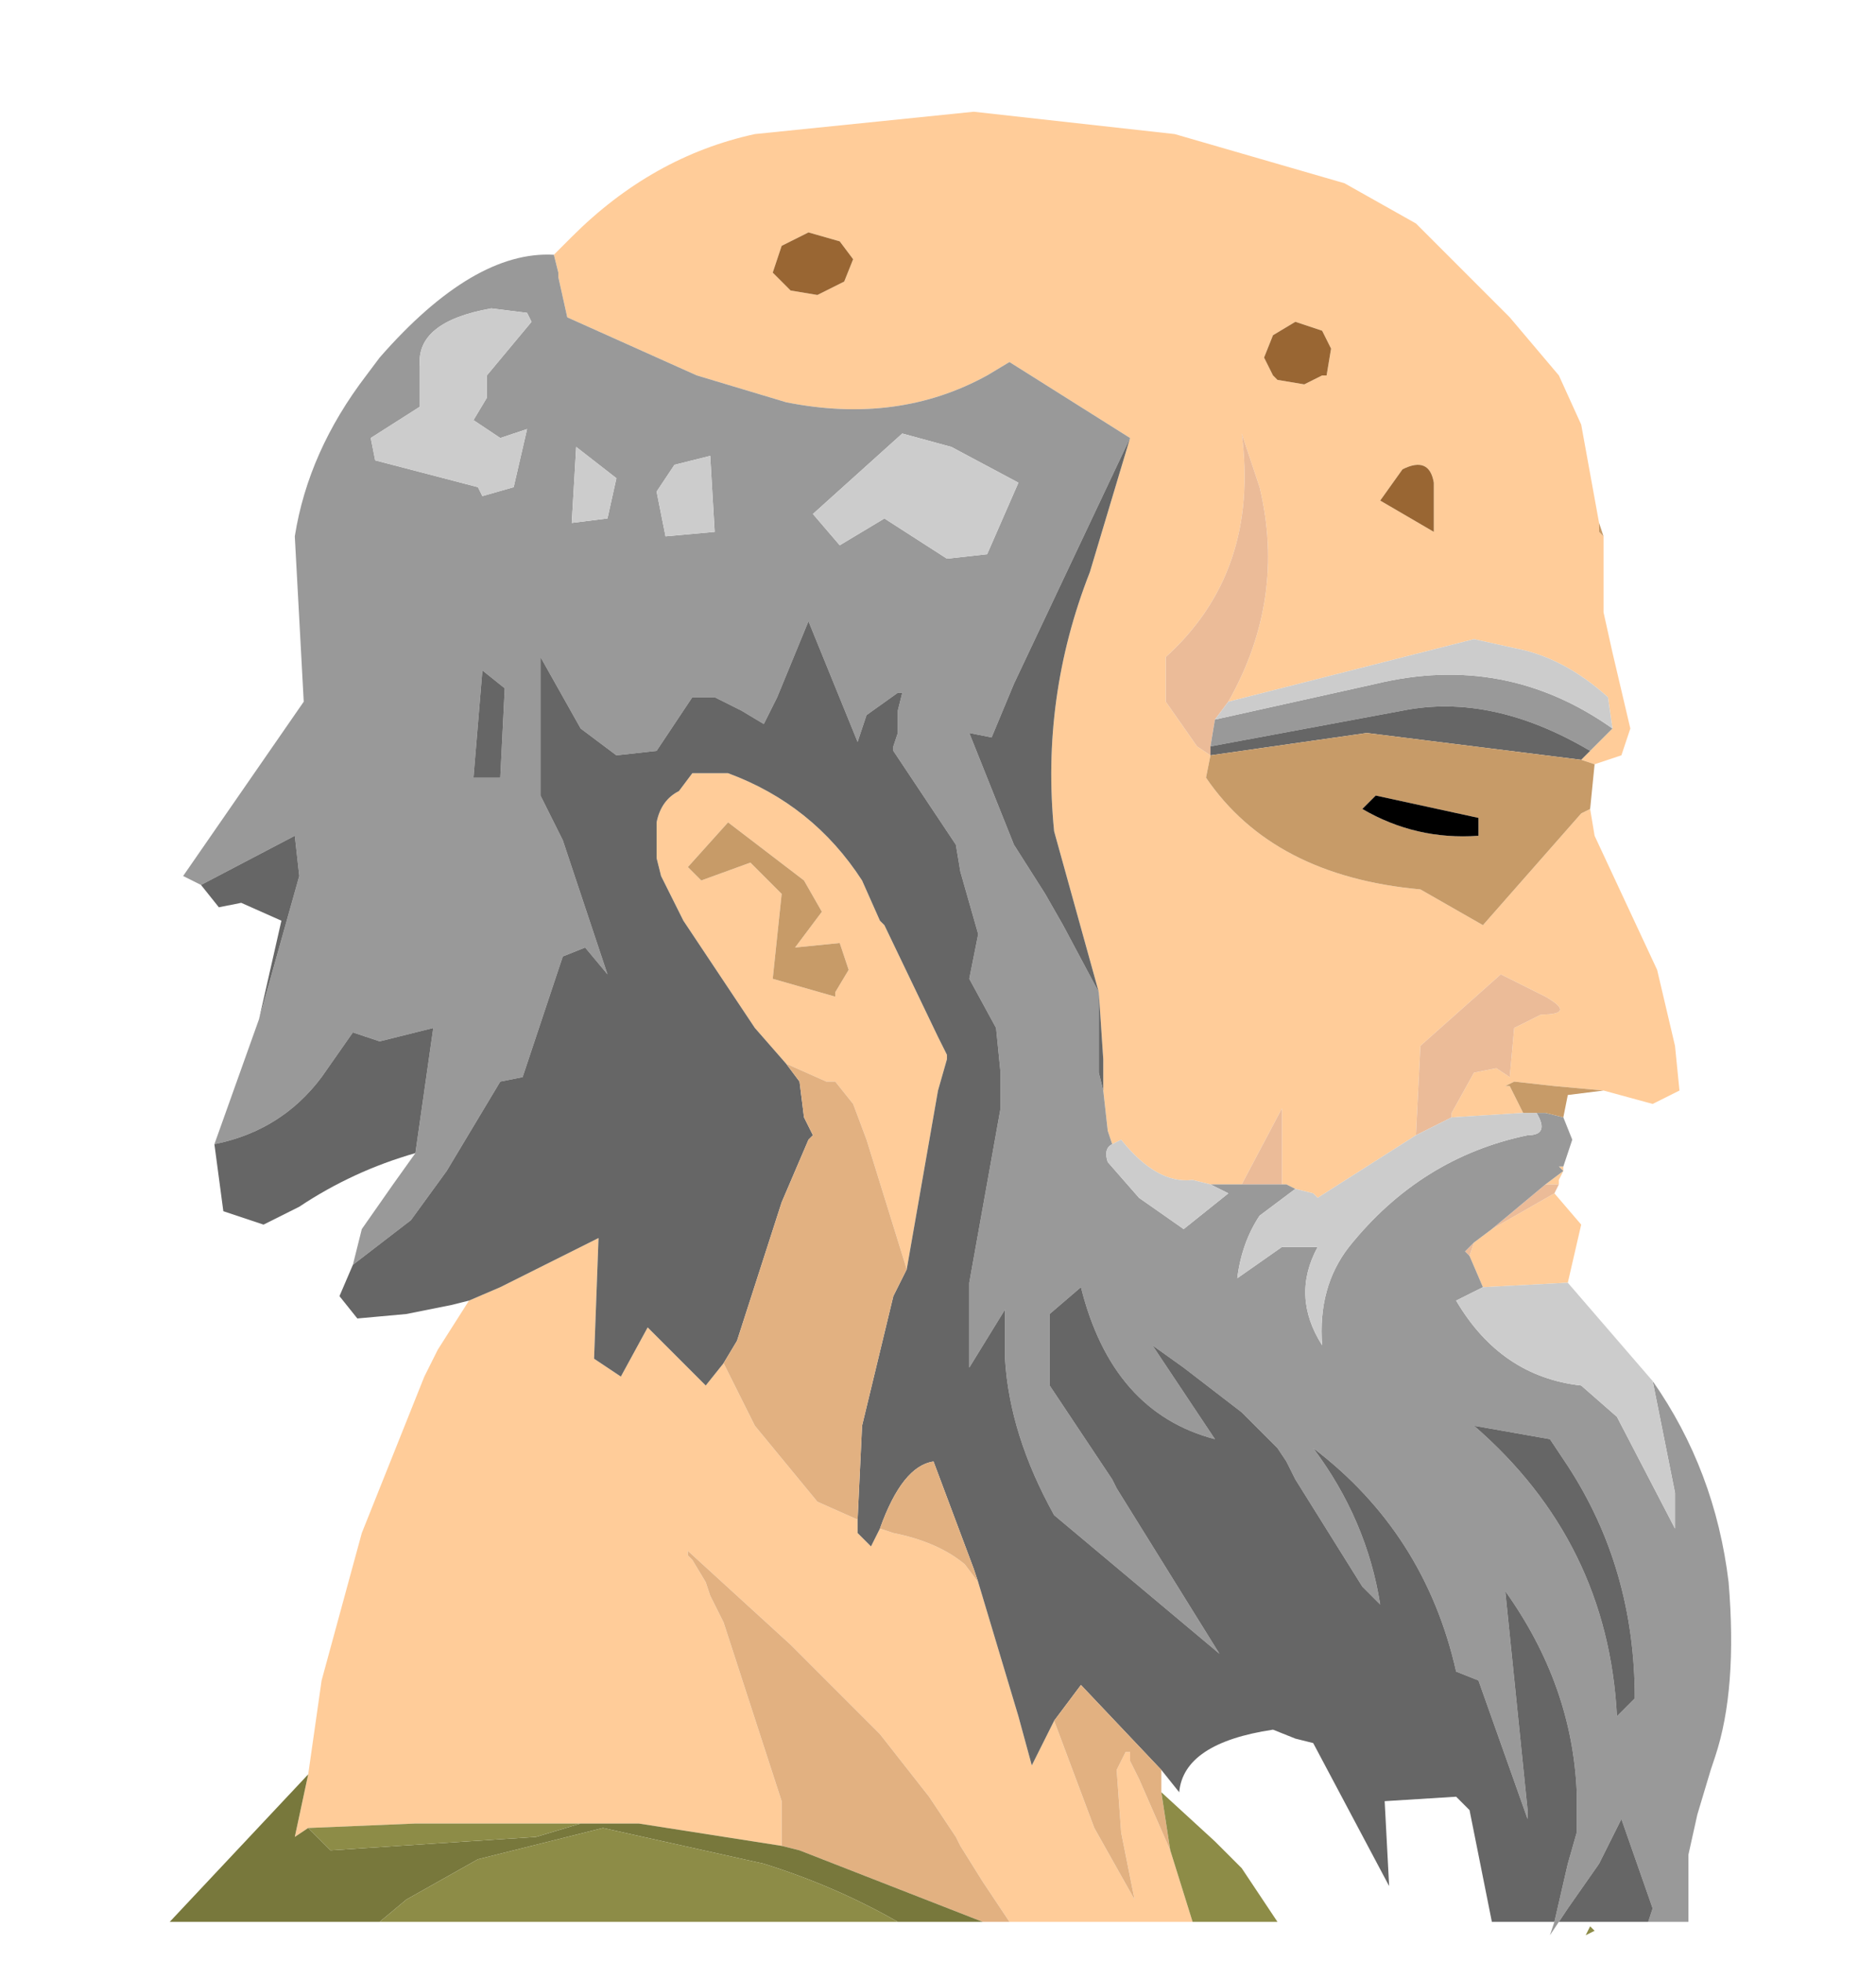 <?xml version="1.0" encoding="UTF-8" standalone="no"?>
<svg xmlns:ffdec="https://www.free-decompiler.com/flash" xmlns:xlink="http://www.w3.org/1999/xlink" ffdec:objectType="frame" height="21.95px" width="21.0px" xmlns="http://www.w3.org/2000/svg">
  <g transform="matrix(1.0, 0.0, 0.0, 1.0, -0.5, -0.5)">
    <use ffdec:characterId="2939" height="20.4" transform="matrix(1.0, 0.0, 0.0, 1.0, 2.4, 1.75)" width="17.5" xlink:href="#shape0"/>
  </g>
  <defs>
    <g id="shape0" transform="matrix(1.0, 0.0, 0.0, 1.0, -2.4, -1.75)">
      <path d="M6.7 3.35 L6.9 3.15 Q7.8 2.25 8.95 2.0 L11.4 1.75 13.65 2.0 15.55 2.55 16.35 3.0 17.4 4.05 17.95 4.7 18.2 5.25 18.4 6.35 18.4 6.45 18.45 6.5 18.45 7.2 18.45 7.35 18.55 7.8 18.75 8.65 18.65 8.95 18.35 9.05 18.2 9.0 18.3 8.9 18.55 8.65 18.5 8.3 Q18.0 7.85 17.45 7.75 L17.0 7.65 14.25 8.35 Q14.9 7.2 14.6 5.95 L14.4 5.35 Q14.6 6.9 13.55 7.85 L13.55 8.35 13.9 8.85 14.05 8.95 14.0 9.2 Q14.75 10.3 16.4 10.45 L17.1 10.85 18.2 9.6 18.3 9.55 18.35 9.85 19.05 11.35 19.25 12.2 19.3 12.7 19.0 12.85 18.45 12.7 17.9 12.65 17.45 12.6 17.35 12.65 17.4 12.65 17.55 12.95 16.75 13.0 16.75 12.95 17.0 12.5 17.25 12.45 17.4 12.55 17.45 12.0 17.75 11.85 Q18.15 11.85 17.8 11.65 L17.3 11.4 16.4 12.2 16.35 13.2 15.25 13.9 15.2 13.85 15.0 13.8 14.9 13.75 14.85 13.75 14.85 12.9 14.4 13.75 14.15 13.75 14.05 13.75 13.85 13.7 Q13.45 13.75 13.05 13.25 L12.95 13.3 12.9 13.15 12.85 12.7 12.85 12.35 12.8 11.6 12.3 9.8 Q12.15 8.3 12.7 6.9 L13.15 5.4 11.8 4.55 11.55 4.7 Q10.55 5.25 9.3 5.0 L8.3 4.7 6.85 4.05 6.75 3.6 6.75 3.55 6.7 3.35 M18.0 13.55 L18.0 13.6 17.95 13.7 17.95 13.75 17.8 13.75 18.0 13.6 17.95 13.55 18.0 13.55 M17.9 13.85 L18.2 14.2 18.05 14.85 17.1 14.9 16.95 14.55 17.0 14.4 17.2 14.25 17.9 13.85 M13.85 22.0 L11.8 22.0 11.5 21.55 11.25 21.15 11.2 21.05 11.0 20.75 10.9 20.6 10.35 19.9 9.35 18.9 8.2 17.85 8.2 17.9 8.25 17.95 8.4 18.2 8.45 18.35 8.6 18.65 9.25 20.65 9.25 21.15 7.65 20.9 7.0 20.9 5.15 20.9 3.95 20.95 3.8 21.05 3.95 20.35 4.1 19.3 4.55 17.65 5.25 15.9 5.4 15.6 5.75 15.05 6.1 14.9 7.2 14.35 7.15 15.7 7.45 15.9 7.75 15.35 8.4 16.0 8.6 15.75 8.95 16.45 9.65 17.3 10.1 17.5 10.1 17.65 10.25 17.8 10.35 17.6 10.5 17.65 Q11.0 17.75 11.3 18.0 L11.45 18.2 11.9 19.7 12.05 20.25 12.3 19.75 12.75 20.95 13.2 21.75 13.05 21.0 13.0 20.3 13.1 20.1 13.15 20.1 13.15 20.2 13.25 20.4 13.6 21.2 13.85 22.0 M16.2 5.75 L15.95 6.1 16.55 6.45 16.55 5.9 Q16.5 5.6 16.2 5.75 M15.4 4.4 L15.3 4.2 15.0 4.1 14.75 4.25 14.65 4.5 14.75 4.7 14.8 4.75 15.1 4.8 15.3 4.7 15.35 4.7 15.4 4.4 M9.3 12.4 L8.95 12.0 8.75 11.7 8.15 10.8 7.9 10.3 7.85 10.1 7.85 9.7 Q7.9 9.45 8.1 9.35 L8.25 9.15 8.65 9.15 Q9.6 9.5 10.15 10.35 L10.35 10.8 10.4 10.85 11.0 12.1 11.1 12.3 11.1 12.35 11.0 12.7 10.65 14.7 10.2 13.25 10.05 12.85 9.85 12.6 9.75 12.6 9.3 12.4 M10.05 3.4 L9.9 3.2 9.55 3.1 9.25 3.25 9.15 3.55 9.35 3.75 9.65 3.8 9.95 3.65 10.05 3.4 M8.9 10.15 L9.25 10.5 9.15 11.45 9.85 11.65 9.85 11.6 10.0 11.35 9.9 11.05 9.4 11.1 9.7 10.7 9.5 10.35 8.65 9.7 8.2 10.2 8.35 10.35 8.9 10.15" fill="#ffcc99" fill-rule="evenodd" stroke="none"/>
      <path d="M15.4 4.4 L15.35 4.7 15.3 4.7 15.1 4.8 14.8 4.75 14.75 4.7 14.65 4.5 14.75 4.25 15.0 4.1 15.3 4.2 15.4 4.4 M16.2 5.75 Q16.5 5.6 16.55 5.9 L16.55 6.45 15.95 6.1 16.2 5.75 M10.05 3.4 L9.95 3.65 9.65 3.8 9.35 3.75 9.15 3.55 9.25 3.25 9.55 3.1 9.9 3.2 10.05 3.4" fill="#996633" fill-rule="evenodd" stroke="none"/>
      <path d="M17.95 13.75 L17.9 13.85 17.2 14.25 17.8 13.75 17.95 13.75 M14.4 13.75 L14.85 12.9 14.85 13.75 14.4 13.75 M16.35 13.2 L16.4 12.2 17.3 11.4 17.8 11.65 Q18.15 11.85 17.75 11.85 L17.45 12.0 17.4 12.55 17.25 12.45 17.0 12.5 16.75 12.95 16.75 13.0 16.35 13.2 M14.05 8.95 L13.9 8.85 13.55 8.35 13.55 7.85 Q14.6 6.9 14.4 5.35 L14.6 5.95 Q14.9 7.2 14.25 8.35 L14.1 8.55 14.05 8.85 14.05 8.95 M17.0 14.4 L16.95 14.55 16.9 14.5 17.0 14.4" fill="#ebbb98" fill-rule="evenodd" stroke="none"/>
      <path d="M18.0 13.0 L18.1 13.25 18.0 13.55 17.95 13.55 18.0 13.6 17.8 13.75 17.2 14.25 17.0 14.4 16.9 14.5 16.95 14.55 17.1 14.9 16.8 15.05 Q17.3 15.9 18.2 16.0 L18.6 16.35 19.25 17.6 19.25 17.2 19.0 15.95 Q19.7 16.95 19.85 18.2 19.95 19.4 19.7 20.15 L19.65 20.3 19.5 20.8 19.4 21.25 19.4 21.8 19.4 22.0 18.95 22.0 19.0 21.85 18.65 20.85 18.4 21.35 18.05 21.85 17.95 22.0 17.85 22.15 17.9 22.0 18.05 21.35 18.15 21.0 18.15 20.55 Q18.1 19.35 17.35 18.3 L17.6 20.75 17.6 20.85 17.05 19.3 16.8 19.2 Q16.45 17.65 15.2 16.7 15.8 17.5 15.95 18.45 L15.75 18.25 15.0 17.05 14.9 16.85 14.8 16.7 14.4 16.3 13.75 15.8 13.4 15.55 14.1 16.6 Q12.95 16.3 12.6 14.9 L12.25 15.2 12.25 16.0 12.95 17.05 13.0 17.15 14.15 19.0 12.3 17.45 Q11.8 16.55 11.75 15.7 L11.75 15.15 11.35 15.8 11.35 14.85 11.7 12.9 11.7 12.6 11.7 12.5 11.65 12.0 11.35 11.45 11.45 10.95 11.25 10.25 11.2 9.95 10.5 8.9 10.5 8.85 10.55 8.7 10.55 8.45 10.6 8.25 10.55 8.25 10.2 8.5 10.1 8.8 9.55 7.45 9.2 8.3 9.05 8.6 8.8 8.45 8.5 8.3 8.35 8.3 8.25 8.3 7.85 8.9 7.4 8.95 7.0 8.65 6.55 7.85 6.55 9.4 6.8 9.9 7.3 11.4 7.05 11.1 6.8 11.2 6.35 12.55 6.1 12.6 5.5 13.6 5.1 14.15 4.45 14.65 4.55 14.25 4.9 13.75 5.15 13.4 5.35 12.0 4.75 12.15 4.45 12.05 4.1 12.55 Q3.65 13.15 2.9 13.3 L3.4 11.9 3.85 10.3 3.8 9.85 2.75 10.4 2.55 10.3 3.9 8.35 3.8 6.5 Q3.95 5.55 4.6 4.7 L4.75 4.5 Q5.8 3.3 6.7 3.35 L6.75 3.55 6.75 3.6 6.85 4.05 8.3 4.7 9.3 5.0 Q10.55 5.25 11.55 4.7 L11.8 4.55 13.15 5.4 11.85 8.15 11.6 8.75 11.35 8.7 11.85 9.95 12.2 10.5 12.4 10.85 12.8 11.6 12.8 12.5 12.85 12.7 12.9 13.15 12.95 13.3 Q12.85 13.35 12.9 13.5 L13.25 13.9 13.75 14.25 14.25 13.85 14.05 13.75 14.15 13.75 14.4 13.75 14.85 13.75 14.9 13.75 15.0 13.8 14.6 14.1 Q14.4 14.4 14.35 14.8 L14.85 14.45 15.25 14.45 Q14.95 15.0 15.3 15.55 15.25 14.9 15.6 14.45 16.4 13.45 17.6 13.2 17.85 13.2 17.7 12.95 L17.8 12.95 18.0 13.0 M11.15 5.5 L10.6 5.35 9.6 6.25 9.9 6.6 10.4 6.3 11.1 6.75 11.55 6.7 11.9 5.9 11.15 5.5 M14.05 8.85 L14.1 8.55 15.9 8.15 Q17.35 7.8 18.55 8.65 L18.3 8.9 Q17.2 8.25 16.2 8.45 L14.05 8.85 M6.45 4.1 L6.4 4.0 6.0 3.95 Q5.15 4.1 5.2 4.6 L5.2 4.7 5.2 5.05 4.65 5.4 4.7 5.65 5.85 5.95 5.9 6.05 6.25 5.95 6.4 5.3 6.1 5.4 5.8 5.2 5.95 4.95 5.95 4.7 6.45 4.1 M6.95 5.5 L6.9 6.35 7.3 6.3 7.4 5.85 6.95 5.5 M8.05 5.7 L7.85 6.0 7.95 6.5 8.5 6.45 8.45 5.6 8.05 5.7 M5.8 9.2 L6.1 9.2 6.15 8.2 5.9 8.0 5.8 9.2 M17.85 16.6 L17.0 16.45 Q18.5 17.75 18.6 19.7 L18.8 19.5 Q18.8 18.05 18.05 16.9 L17.85 16.6" fill="#999999" fill-rule="evenodd" stroke="none"/>
      <path d="M18.05 14.85 L19.0 15.95 19.25 17.2 19.25 17.6 18.6 16.35 18.2 16.0 Q17.3 15.9 16.8 15.05 L17.1 14.9 18.05 14.85 M12.95 13.3 L13.05 13.25 Q13.45 13.75 13.85 13.7 L14.05 13.75 14.25 13.85 13.75 14.25 13.25 13.9 12.9 13.5 Q12.85 13.35 12.95 13.3 M15.0 13.8 L15.2 13.85 15.25 13.9 16.35 13.2 16.75 13.0 17.55 12.95 17.7 12.95 Q17.85 13.2 17.6 13.2 16.4 13.45 15.6 14.45 15.25 14.9 15.3 15.55 14.95 15.0 15.25 14.45 L14.85 14.45 14.35 14.8 Q14.4 14.4 14.6 14.1 L15.0 13.8 M11.15 5.5 L11.9 5.9 11.55 6.7 11.1 6.75 10.4 6.3 9.9 6.6 9.6 6.25 10.6 5.35 11.15 5.5 M14.1 8.55 L14.25 8.35 17.0 7.65 17.45 7.75 Q18.0 7.85 18.5 8.3 L18.55 8.65 Q17.35 7.8 15.9 8.15 L14.1 8.55 M6.45 4.1 L5.95 4.7 5.95 4.95 5.8 5.2 6.1 5.4 6.4 5.3 6.25 5.95 5.9 6.05 5.85 5.95 4.7 5.65 4.65 5.4 5.2 5.05 5.2 4.7 5.2 4.6 Q5.15 4.1 6.0 3.95 L6.4 4.0 6.45 4.1 M6.95 5.5 L7.4 5.85 7.3 6.3 6.9 6.35 6.95 5.5 M8.05 5.7 L8.45 5.6 8.5 6.45 7.95 6.5 7.85 6.0 8.05 5.7" fill="#cccccc" fill-rule="evenodd" stroke="none"/>
      <path d="M18.95 22.0 L17.95 22.0 18.05 21.85 18.4 21.35 18.65 20.85 19.0 21.85 18.95 22.0 M17.9 22.0 L17.2 22.0 17.15 21.75 16.95 20.75 16.8 20.6 16.0 20.65 16.05 21.6 15.2 20.0 15.0 19.95 14.75 19.85 Q13.75 20.0 13.7 20.55 L13.5 20.3 12.6 19.35 12.3 19.75 12.05 20.25 11.9 19.7 11.45 18.2 11.4 18.05 10.95 16.85 Q10.6 16.9 10.35 17.6 L10.25 17.8 10.1 17.65 10.1 17.5 10.15 16.45 10.5 15.0 10.65 14.7 11.0 12.7 11.1 12.35 11.1 12.3 11.0 12.1 10.4 10.85 10.35 10.8 10.15 10.35 Q9.6 9.5 8.65 9.15 L8.25 9.15 8.1 9.35 Q7.9 9.45 7.85 9.7 L7.85 10.1 7.9 10.3 8.15 10.8 8.75 11.7 8.95 12.0 9.3 12.4 9.45 12.6 9.5 13.0 9.6 13.2 9.55 13.25 9.25 13.95 8.75 15.5 8.6 15.75 8.4 16.0 7.75 15.35 7.45 15.9 7.15 15.7 7.2 14.35 6.1 14.9 5.75 15.05 5.55 15.1 5.05 15.2 4.5 15.25 4.3 15.0 4.45 14.65 5.1 14.15 5.5 13.6 6.1 12.6 6.35 12.55 6.8 11.2 7.05 11.1 7.3 11.4 6.8 9.9 6.55 9.4 6.55 7.85 7.0 8.65 7.4 8.95 7.85 8.9 8.25 8.3 8.35 8.3 8.5 8.3 8.8 8.45 9.05 8.6 9.2 8.3 9.55 7.45 10.1 8.8 10.2 8.5 10.55 8.25 10.6 8.25 10.55 8.45 10.55 8.7 10.5 8.85 10.5 8.9 11.2 9.95 11.25 10.25 11.45 10.95 11.35 11.45 11.65 12.0 11.7 12.5 11.7 12.6 11.7 12.9 11.35 14.85 11.35 15.8 11.75 15.15 11.75 15.7 Q11.8 16.55 12.3 17.45 L14.15 19.0 13.0 17.15 12.95 17.05 12.25 16.0 12.25 15.2 12.6 14.9 Q12.95 16.3 14.1 16.6 L13.4 15.55 13.75 15.8 14.4 16.3 14.8 16.7 14.9 16.85 15.0 17.05 15.75 18.25 15.95 18.45 Q15.8 17.5 15.2 16.7 16.45 17.65 16.8 19.2 L17.05 19.3 17.6 20.85 17.6 20.75 17.35 18.3 Q18.1 19.35 18.15 20.55 L18.15 21.0 18.05 21.35 17.9 22.0 M5.15 13.4 Q4.45 13.6 3.85 14.0 L3.45 14.2 3.0 14.05 2.9 13.3 Q3.65 13.15 4.1 12.55 L4.45 12.05 4.75 12.15 5.35 12.0 5.15 13.4 M3.4 11.9 L3.65 10.8 3.2 10.6 2.95 10.65 2.75 10.4 3.8 9.85 3.85 10.3 3.4 11.9 M13.15 5.4 L12.7 6.9 Q12.15 8.3 12.3 9.8 L12.8 11.6 12.85 12.35 12.85 12.7 12.8 12.5 12.8 11.6 12.4 10.85 12.2 10.5 11.85 9.95 11.35 8.7 11.6 8.75 11.85 8.15 13.15 5.4 M14.05 8.95 L14.05 8.85 16.2 8.45 Q17.2 8.25 18.3 8.9 L18.2 9.0 15.8 8.7 14.05 8.95 M5.8 9.2 L5.9 8.0 6.15 8.2 6.1 9.2 5.8 9.2 M17.85 16.6 L18.05 16.9 Q18.8 18.05 18.8 19.5 L18.6 19.7 Q18.5 17.75 17.0 16.45 L17.85 16.6" fill="#666666" fill-rule="evenodd" stroke="none"/>
      <path d="M18.4 6.35 L18.45 6.5 18.4 6.45 18.4 6.35 M18.35 9.05 L18.3 9.55 18.2 9.6 17.1 10.85 16.4 10.45 Q14.75 10.3 14.0 9.2 L14.05 8.95 15.8 8.7 18.2 9.0 18.35 9.05 M18.45 12.7 L18.05 12.75 18.0 13.0 17.8 12.95 17.7 12.95 17.55 12.95 17.4 12.65 17.35 12.65 17.45 12.6 17.9 12.65 18.45 12.7 M17.05 9.65 L15.9 9.4 15.75 9.55 Q16.35 9.9 17.05 9.85 L17.05 9.65 M8.9 10.15 L8.35 10.35 8.2 10.2 8.65 9.7 9.5 10.35 9.7 10.7 9.4 11.1 9.9 11.05 10.0 11.35 9.85 11.6 9.85 11.65 9.15 11.45 9.25 10.5 8.9 10.15" fill="#c79b68" fill-rule="evenodd" stroke="none"/>
      <path d="M17.05 9.65 L17.05 9.85 Q16.35 9.9 15.75 9.55 L15.9 9.4 17.05 9.65" fill="#000000" fill-rule="evenodd" stroke="none"/>
      <path d="M13.5 20.3 L13.5 20.45 13.5 20.55 13.6 21.2 13.25 20.4 13.15 20.2 13.15 20.1 13.1 20.1 13.0 20.3 13.05 21.0 13.2 21.75 12.75 20.95 12.3 19.75 12.6 19.35 13.5 20.3 M11.8 22.0 L11.5 22.0 9.45 21.2 9.25 21.15 9.25 20.65 8.6 18.65 8.45 18.35 8.4 18.2 8.25 17.95 8.2 17.9 8.2 17.85 9.35 18.9 10.35 19.9 10.9 20.6 11.0 20.75 11.2 21.05 11.25 21.15 11.5 21.55 11.8 22.0 M10.65 14.7 L10.5 15.0 10.15 16.45 10.1 17.5 9.65 17.3 8.95 16.45 8.6 15.75 8.75 15.5 9.25 13.95 9.55 13.25 9.6 13.2 9.5 13.0 9.45 12.6 9.3 12.4 9.75 12.6 9.85 12.6 10.05 12.85 10.2 13.25 10.65 14.7 M10.35 17.6 Q10.6 16.9 10.95 16.85 L11.4 18.05 11.45 18.2 11.3 18.0 Q11.0 17.75 10.5 17.65 L10.35 17.6" fill="#e2b181" fill-rule="evenodd" stroke="none"/>
      <path d="M11.5 22.0 L10.55 22.0 Q9.85 21.6 9.05 21.35 L7.25 20.95 5.85 21.3 5.05 21.75 4.75 22.0 2.4 22.0 3.95 20.35 3.8 21.05 3.95 20.95 4.0 21.0 4.2 21.2 6.5 21.05 7.0 20.9 7.65 20.9 9.25 21.15 9.45 21.2 11.5 22.0" fill="#78783c" fill-rule="evenodd" stroke="none"/>
      <path d="M13.5 20.55 L14.1 21.1 14.4 21.4 14.8 22.0 13.85 22.0 13.6 21.2 13.5 20.55 M10.55 22.0 L4.75 22.0 5.05 21.75 5.85 21.3 7.25 20.95 9.05 21.35 Q9.85 21.6 10.55 22.0 M7.0 20.9 L6.5 21.05 4.2 21.2 4.0 21.0 3.95 20.95 5.15 20.9 7.0 20.9 M18.35 22.1 L18.25 22.15 18.3 22.05 18.35 22.1" fill="#8d8c47" fill-rule="evenodd" stroke="none"/>
    </g>
  </defs>
</svg>
